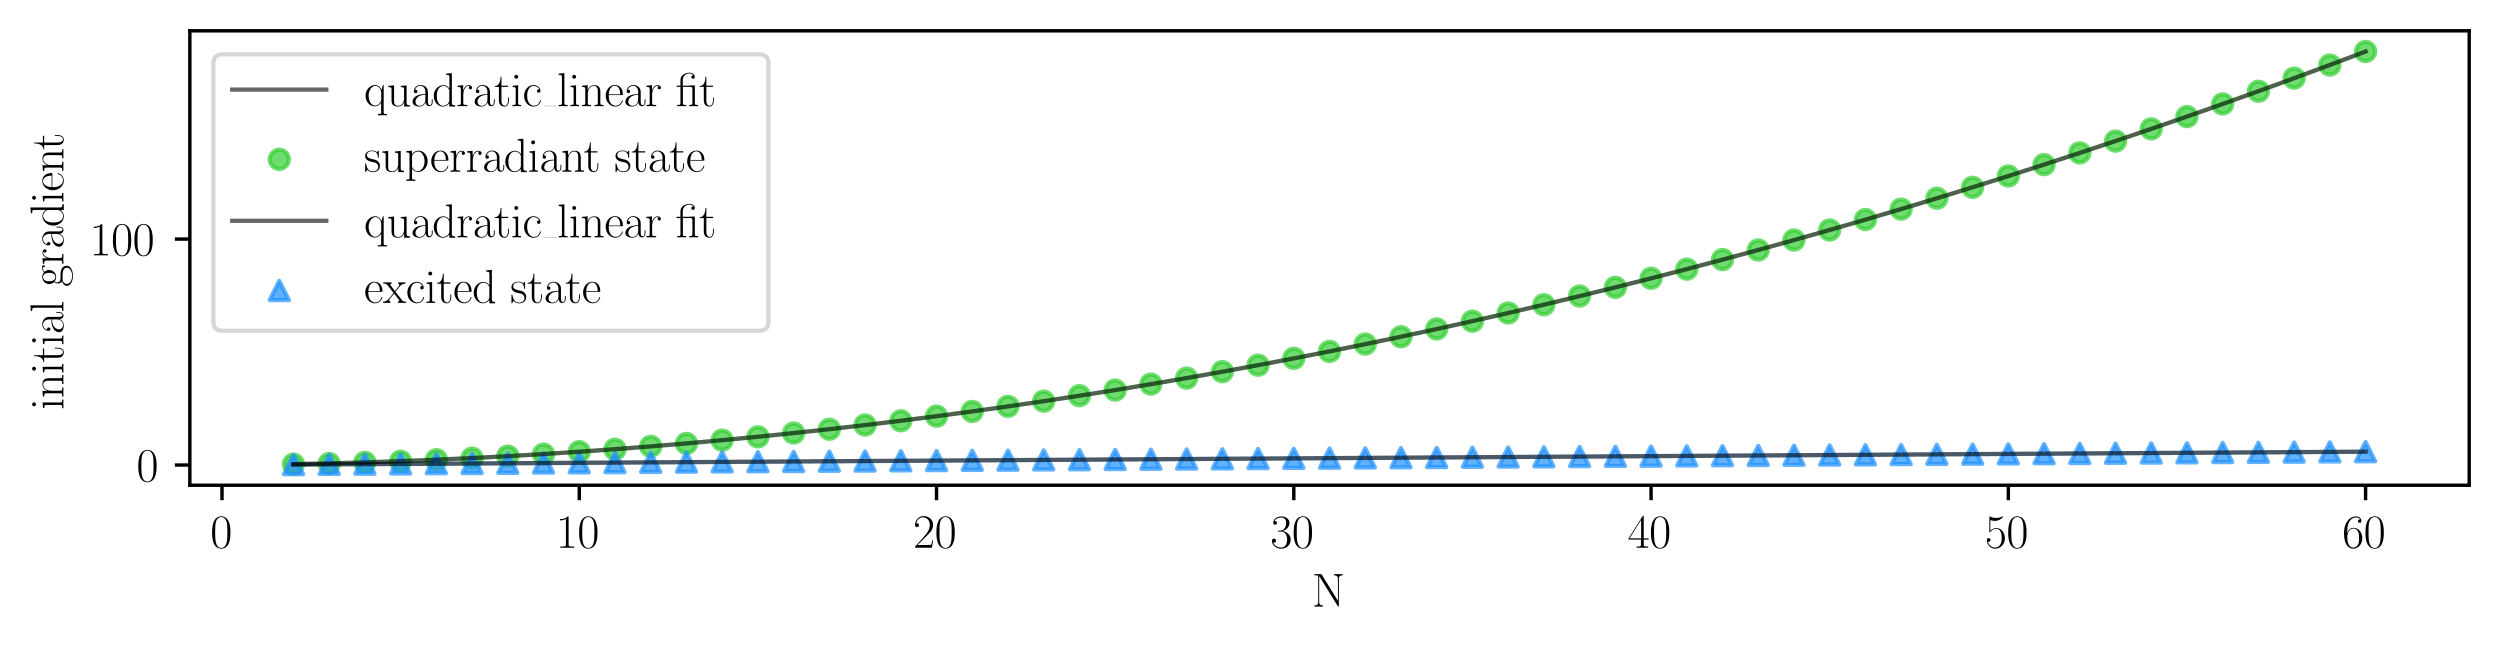 <?xml version="1.0" encoding="utf-8" standalone="no"?>
<!DOCTYPE svg PUBLIC "-//W3C//DTD SVG 1.1//EN"
  "http://www.w3.org/Graphics/SVG/1.1/DTD/svg11.dtd">
<svg xmlns:xlink="http://www.w3.org/1999/xlink" width="584.4pt" height="151.115pt" viewBox="0 0 584.4 151.115" xmlns="http://www.w3.org/2000/svg" version="1.1">
 <defs>
  <style type="text/css">*{stroke-linejoin: round; stroke-linecap: butt}</style>
 </defs>
 <g id="figure_1">
  <g id="patch_1">
   <path d="M 0 151.115 
L 584.4 151.115 
L 584.4 0 
L 0 0 
z
" style="fill: #ffffff"/>
  </g>
  <g id="axes_1">
   <g id="patch_2">
    <path d="M 44.38 113.433 
L 577.2 113.433 
L 577.2 7.2 
L 44.38 7.2 
z
" style="fill: #ffffff"/>
   </g>
   <g id="FillBetweenPolyCollection_1">
    <defs>
     <path id="m7d08d1ddf3" d="M 68.599 -42.613 
L 68.599 -42.614 
L 76.95 -42.795 
L 85.302 -43.028 
L 93.653 -43.313 
L 102.004 -43.65 
L 110.356 -44.04 
L 118.707 -44.481 
L 127.059 -44.974 
L 135.41 -45.519 
L 143.761 -46.116 
L 152.113 -46.765 
L 160.464 -47.467 
L 168.816 -48.22 
L 177.167 -49.025 
L 185.518 -49.882 
L 193.87 -50.791 
L 202.221 -51.752 
L 210.573 -52.766 
L 218.924 -53.831 
L 227.275 -54.948 
L 235.627 -56.117 
L 243.978 -57.338 
L 252.33 -58.611 
L 260.681 -59.937 
L 269.033 -61.314 
L 277.384 -62.743 
L 285.735 -64.224 
L 294.087 -65.757 
L 302.438 -67.343 
L 310.79 -68.98 
L 319.141 -70.669 
L 327.492 -72.41 
L 335.844 -74.203 
L 344.195 -76.049 
L 352.547 -77.946 
L 360.898 -79.895 
L 369.249 -81.896 
L 377.601 -83.95 
L 385.952 -86.055 
L 394.304 -88.212 
L 402.655 -90.421 
L 411.006 -92.683 
L 419.358 -94.996 
L 427.709 -97.361 
L 436.061 -99.778 
L 444.412 -102.247 
L 452.764 -104.769 
L 461.115 -107.342 
L 469.466 -109.967 
L 477.818 -112.644 
L 486.169 -115.374 
L 494.521 -118.155 
L 502.872 -120.988 
L 511.223 -123.874 
L 519.575 -126.811 
L 527.926 -129.8 
L 536.278 -132.841 
L 544.629 -135.935 
L 552.98 -139.08 
L 552.98 -139.077 
L 552.98 -139.077 
L 544.629 -135.931 
L 536.278 -132.838 
L 527.926 -129.797 
L 519.575 -126.808 
L 511.223 -123.87 
L 502.872 -120.985 
L 494.521 -118.152 
L 486.169 -115.371 
L 477.818 -112.642 
L 469.466 -109.964 
L 461.115 -107.339 
L 452.764 -104.766 
L 444.412 -102.245 
L 436.061 -99.775 
L 427.709 -97.358 
L 419.358 -94.993 
L 411.006 -92.68 
L 402.655 -90.419 
L 394.304 -88.209 
L 385.952 -86.052 
L 377.601 -83.947 
L 369.249 -81.894 
L 360.898 -79.893 
L 352.547 -77.943 
L 344.195 -76.046 
L 335.844 -74.201 
L 327.492 -72.408 
L 319.141 -70.667 
L 310.79 -68.978 
L 302.438 -67.34 
L 294.087 -65.755 
L 285.735 -64.222 
L 277.384 -62.741 
L 269.033 -61.312 
L 260.681 -59.935 
L 252.33 -58.609 
L 243.978 -57.336 
L 235.627 -56.115 
L 227.275 -54.946 
L 218.924 -53.829 
L 210.573 -52.764 
L 202.221 -51.751 
L 193.87 -50.79 
L 185.518 -49.88 
L 177.167 -49.023 
L 168.816 -48.218 
L 160.464 -47.465 
L 152.113 -46.764 
L 143.761 -46.115 
L 135.41 -45.518 
L 127.059 -44.973 
L 118.707 -44.48 
L 110.356 -44.038 
L 102.004 -43.649 
L 93.653 -43.312 
L 85.302 -43.027 
L 76.95 -42.794 
L 68.599 -42.613 
z
" style="stroke: #32cd32; stroke-opacity: 0.3"/>
    </defs>
    <g clip-path="url(#p3d38845a62)">
     <use xlink:href="#m7d08d1ddf3" x="0" y="151.115" style="fill: #32cd32; fill-opacity: 0.3; stroke: #32cd32; stroke-opacity: 0.3"/>
    </g>
   </g>
   <g id="PathCollection_1">
    <defs>
     <path id="md004b49735" d="M 0 2.236 
C 0.593 2.236 1.162 2 1.581 1.581 
C 2 1.162 2.236 0.593 2.236 0 
C 2.236 -0.593 2 -1.162 1.581 -1.581 
C 1.162 -2 0.593 -2.236 0 -2.236 
C -0.593 -2.236 -1.162 -2 -1.581 -1.581 
C -2 -1.162 -2.236 -0.593 -2.236 0 
C -2.236 0.593 -2 1.162 -1.581 1.581 
C -1.162 2 -0.593 2.236 0 2.236 
z
" style="stroke: #32cd32; stroke-opacity: 0.7"/>
    </defs>
    <g clip-path="url(#p3d38845a62)">
     <use xlink:href="#md004b49735" x="68.599" y="108.5" style="fill: #32cd32; fill-opacity: 0.7; stroke: #32cd32; stroke-opacity: 0.7"/>
     <use xlink:href="#md004b49735" x="76.95" y="108.344" style="fill: #32cd32; fill-opacity: 0.7; stroke: #32cd32; stroke-opacity: 0.7"/>
     <use xlink:href="#md004b49735" x="85.302" y="108.084" style="fill: #32cd32; fill-opacity: 0.7; stroke: #32cd32; stroke-opacity: 0.7"/>
     <use xlink:href="#md004b49735" x="93.653" y="107.825" style="fill: #32cd32; fill-opacity: 0.7; stroke: #32cd32; stroke-opacity: 0.7"/>
     <use xlink:href="#md004b49735" x="102.004" y="107.461" style="fill: #32cd32; fill-opacity: 0.7; stroke: #32cd32; stroke-opacity: 0.7"/>
     <use xlink:href="#md004b49735" x="110.356" y="107.097" style="fill: #32cd32; fill-opacity: 0.7; stroke: #32cd32; stroke-opacity: 0.7"/>
     <use xlink:href="#md004b49735" x="118.707" y="106.629" style="fill: #32cd32; fill-opacity: 0.7; stroke: #32cd32; stroke-opacity: 0.7"/>
     <use xlink:href="#md004b49735" x="127.059" y="106.161" style="fill: #32cd32; fill-opacity: 0.7; stroke: #32cd32; stroke-opacity: 0.7"/>
     <use xlink:href="#md004b49735" x="135.41" y="105.589" style="fill: #32cd32; fill-opacity: 0.7; stroke: #32cd32; stroke-opacity: 0.7"/>
     <use xlink:href="#md004b49735" x="143.761" y="105.018" style="fill: #32cd32; fill-opacity: 0.7; stroke: #32cd32; stroke-opacity: 0.7"/>
     <use xlink:href="#md004b49735" x="152.113" y="104.342" style="fill: #32cd32; fill-opacity: 0.7; stroke: #32cd32; stroke-opacity: 0.7"/>
     <use xlink:href="#md004b49735" x="160.464" y="103.666" style="fill: #32cd32; fill-opacity: 0.7; stroke: #32cd32; stroke-opacity: 0.7"/>
     <use xlink:href="#md004b49735" x="168.816" y="102.887" style="fill: #32cd32; fill-opacity: 0.7; stroke: #32cd32; stroke-opacity: 0.7"/>
     <use xlink:href="#md004b49735" x="177.167" y="102.107" style="fill: #32cd32; fill-opacity: 0.7; stroke: #32cd32; stroke-opacity: 0.7"/>
     <use xlink:href="#md004b49735" x="185.518" y="101.223" style="fill: #32cd32; fill-opacity: 0.7; stroke: #32cd32; stroke-opacity: 0.7"/>
     <use xlink:href="#md004b49735" x="193.87" y="100.34" style="fill: #32cd32; fill-opacity: 0.7; stroke: #32cd32; stroke-opacity: 0.7"/>
     <use xlink:href="#md004b49735" x="202.221" y="99.352" style="fill: #32cd32; fill-opacity: 0.7; stroke: #32cd32; stroke-opacity: 0.7"/>
     <use xlink:href="#md004b49735" x="210.573" y="98.365" style="fill: #32cd32; fill-opacity: 0.7; stroke: #32cd32; stroke-opacity: 0.7"/>
     <use xlink:href="#md004b49735" x="218.924" y="97.273" style="fill: #32cd32; fill-opacity: 0.7; stroke: #32cd32; stroke-opacity: 0.7"/>
     <use xlink:href="#md004b49735" x="227.275" y="96.181" style="fill: #32cd32; fill-opacity: 0.7; stroke: #32cd32; stroke-opacity: 0.7"/>
     <use xlink:href="#md004b49735" x="235.627" y="94.986" style="fill: #32cd32; fill-opacity: 0.7; stroke: #32cd32; stroke-opacity: 0.7"/>
     <use xlink:href="#md004b49735" x="243.978" y="93.79" style="fill: #32cd32; fill-opacity: 0.7; stroke: #32cd32; stroke-opacity: 0.7"/>
     <use xlink:href="#md004b49735" x="252.33" y="92.491" style="fill: #32cd32; fill-opacity: 0.7; stroke: #32cd32; stroke-opacity: 0.7"/>
     <use xlink:href="#md004b49735" x="260.681" y="91.192" style="fill: #32cd32; fill-opacity: 0.7; stroke: #32cd32; stroke-opacity: 0.7"/>
     <use xlink:href="#md004b49735" x="269.033" y="89.788" style="fill: #32cd32; fill-opacity: 0.7; stroke: #32cd32; stroke-opacity: 0.7"/>
     <use xlink:href="#md004b49735" x="277.384" y="88.385" style="fill: #32cd32; fill-opacity: 0.7; stroke: #32cd32; stroke-opacity: 0.7"/>
     <use xlink:href="#md004b49735" x="285.735" y="86.877" style="fill: #32cd32; fill-opacity: 0.7; stroke: #32cd32; stroke-opacity: 0.7"/>
     <use xlink:href="#md004b49735" x="294.087" y="85.37" style="fill: #32cd32; fill-opacity: 0.7; stroke: #32cd32; stroke-opacity: 0.7"/>
     <use xlink:href="#md004b49735" x="302.438" y="83.759" style="fill: #32cd32; fill-opacity: 0.7; stroke: #32cd32; stroke-opacity: 0.7"/>
     <use xlink:href="#md004b49735" x="310.79" y="82.147" style="fill: #32cd32; fill-opacity: 0.7; stroke: #32cd32; stroke-opacity: 0.7"/>
     <use xlink:href="#md004b49735" x="319.141" y="80.432" style="fill: #32cd32; fill-opacity: 0.7; stroke: #32cd32; stroke-opacity: 0.7"/>
     <use xlink:href="#md004b49735" x="327.492" y="78.717" style="fill: #32cd32; fill-opacity: 0.7; stroke: #32cd32; stroke-opacity: 0.7"/>
     <use xlink:href="#md004b49735" x="335.844" y="76.898" style="fill: #32cd32; fill-opacity: 0.7; stroke: #32cd32; stroke-opacity: 0.7"/>
     <use xlink:href="#md004b49735" x="344.195" y="75.078" style="fill: #32cd32; fill-opacity: 0.7; stroke: #32cd32; stroke-opacity: 0.7"/>
     <use xlink:href="#md004b49735" x="352.547" y="73.155" style="fill: #32cd32; fill-opacity: 0.7; stroke: #32cd32; stroke-opacity: 0.7"/>
     <use xlink:href="#md004b49735" x="360.898" y="71.232" style="fill: #32cd32; fill-opacity: 0.7; stroke: #32cd32; stroke-opacity: 0.7"/>
     <use xlink:href="#md004b49735" x="369.249" y="69.205" style="fill: #32cd32; fill-opacity: 0.7; stroke: #32cd32; stroke-opacity: 0.7"/>
     <use xlink:href="#md004b49735" x="377.601" y="67.178" style="fill: #32cd32; fill-opacity: 0.7; stroke: #32cd32; stroke-opacity: 0.7"/>
     <use xlink:href="#md004b49735" x="385.952" y="65.047" style="fill: #32cd32; fill-opacity: 0.7; stroke: #32cd32; stroke-opacity: 0.7"/>
     <use xlink:href="#md004b49735" x="394.304" y="62.916" style="fill: #32cd32; fill-opacity: 0.7; stroke: #32cd32; stroke-opacity: 0.7"/>
     <use xlink:href="#md004b49735" x="402.655" y="60.68" style="fill: #32cd32; fill-opacity: 0.7; stroke: #32cd32; stroke-opacity: 0.7"/>
     <use xlink:href="#md004b49735" x="411.006" y="58.445" style="fill: #32cd32; fill-opacity: 0.7; stroke: #32cd32; stroke-opacity: 0.7"/>
     <use xlink:href="#md004b49735" x="419.358" y="56.106" style="fill: #32cd32; fill-opacity: 0.7; stroke: #32cd32; stroke-opacity: 0.7"/>
     <use xlink:href="#md004b49735" x="427.709" y="53.767" style="fill: #32cd32; fill-opacity: 0.7; stroke: #32cd32; stroke-opacity: 0.7"/>
     <use xlink:href="#md004b49735" x="436.061" y="51.324" style="fill: #32cd32; fill-opacity: 0.7; stroke: #32cd32; stroke-opacity: 0.7"/>
     <use xlink:href="#md004b49735" x="444.412" y="48.881" style="fill: #32cd32; fill-opacity: 0.7; stroke: #32cd32; stroke-opacity: 0.7"/>
     <use xlink:href="#md004b49735" x="452.764" y="46.334" style="fill: #32cd32; fill-opacity: 0.7; stroke: #32cd32; stroke-opacity: 0.7"/>
     <use xlink:href="#md004b49735" x="461.115" y="43.788" style="fill: #32cd32; fill-opacity: 0.7; stroke: #32cd32; stroke-opacity: 0.7"/>
     <use xlink:href="#md004b49735" x="469.466" y="41.137" style="fill: #32cd32; fill-opacity: 0.7; stroke: #32cd32; stroke-opacity: 0.7"/>
     <use xlink:href="#md004b49735" x="477.818" y="38.486" style="fill: #32cd32; fill-opacity: 0.7; stroke: #32cd32; stroke-opacity: 0.7"/>
     <use xlink:href="#md004b49735" x="486.169" y="35.731" style="fill: #32cd32; fill-opacity: 0.7; stroke: #32cd32; stroke-opacity: 0.7"/>
     <use xlink:href="#md004b49735" x="494.521" y="32.976" style="fill: #32cd32; fill-opacity: 0.7; stroke: #32cd32; stroke-opacity: 0.7"/>
     <use xlink:href="#md004b49735" x="502.872" y="30.117" style="fill: #32cd32; fill-opacity: 0.7; stroke: #32cd32; stroke-opacity: 0.7"/>
     <use xlink:href="#md004b49735" x="511.223" y="27.259" style="fill: #32cd32; fill-opacity: 0.7; stroke: #32cd32; stroke-opacity: 0.7"/>
     <use xlink:href="#md004b49735" x="519.575" y="24.296" style="fill: #32cd32; fill-opacity: 0.7; stroke: #32cd32; stroke-opacity: 0.7"/>
     <use xlink:href="#md004b49735" x="527.926" y="21.333" style="fill: #32cd32; fill-opacity: 0.7; stroke: #32cd32; stroke-opacity: 0.7"/>
     <use xlink:href="#md004b49735" x="536.278" y="18.266" style="fill: #32cd32; fill-opacity: 0.7; stroke: #32cd32; stroke-opacity: 0.7"/>
     <use xlink:href="#md004b49735" x="544.629" y="15.2" style="fill: #32cd32; fill-opacity: 0.7; stroke: #32cd32; stroke-opacity: 0.7"/>
     <use xlink:href="#md004b49735" x="552.98" y="12.029" style="fill: #32cd32; fill-opacity: 0.7; stroke: #32cd32; stroke-opacity: 0.7"/>
    </g>
   </g>
   <g id="FillBetweenPolyCollection_2">
    <defs>
     <path id="m69d2a8d639" d="M 68.599 -42.511 
L 68.599 -42.511 
L 76.95 -42.563 
L 85.302 -42.615 
L 93.653 -42.667 
L 102.004 -42.719 
L 110.356 -42.771 
L 118.707 -42.823 
L 127.059 -42.875 
L 135.41 -42.927 
L 143.761 -42.979 
L 152.113 -43.031 
L 160.464 -43.083 
L 168.816 -43.135 
L 177.167 -43.188 
L 185.518 -43.24 
L 193.87 -43.292 
L 202.221 -43.344 
L 210.573 -43.396 
L 218.924 -43.448 
L 227.275 -43.5 
L 235.627 -43.552 
L 243.978 -43.604 
L 252.33 -43.656 
L 260.681 -43.708 
L 269.033 -43.76 
L 277.384 -43.812 
L 285.735 -43.864 
L 294.087 -43.916 
L 302.438 -43.968 
L 310.79 -44.02 
L 319.141 -44.072 
L 327.492 -44.124 
L 335.844 -44.176 
L 344.195 -44.228 
L 352.547 -44.28 
L 360.898 -44.332 
L 369.249 -44.384 
L 377.601 -44.436 
L 385.952 -44.488 
L 394.304 -44.54 
L 402.655 -44.592 
L 411.006 -44.644 
L 419.358 -44.696 
L 427.709 -44.748 
L 436.061 -44.8 
L 444.412 -44.852 
L 452.764 -44.904 
L 461.115 -44.956 
L 469.466 -45.008 
L 477.818 -45.06 
L 486.169 -45.112 
L 494.521 -45.164 
L 502.872 -45.216 
L 511.223 -45.268 
L 519.575 -45.32 
L 527.926 -45.372 
L 536.278 -45.424 
L 544.629 -45.476 
L 552.98 -45.528 
L 552.98 -45.528 
L 552.98 -45.528 
L 544.629 -45.476 
L 536.278 -45.424 
L 527.926 -45.372 
L 519.575 -45.32 
L 511.223 -45.268 
L 502.872 -45.216 
L 494.521 -45.164 
L 486.169 -45.112 
L 477.818 -45.06 
L 469.466 -45.008 
L 461.115 -44.956 
L 452.764 -44.904 
L 444.412 -44.852 
L 436.061 -44.8 
L 427.709 -44.748 
L 419.358 -44.696 
L 411.006 -44.644 
L 402.655 -44.592 
L 394.304 -44.54 
L 385.952 -44.488 
L 377.601 -44.436 
L 369.249 -44.384 
L 360.898 -44.332 
L 352.547 -44.28 
L 344.195 -44.228 
L 335.844 -44.176 
L 327.492 -44.124 
L 319.141 -44.072 
L 310.79 -44.02 
L 302.438 -43.968 
L 294.087 -43.916 
L 285.735 -43.864 
L 277.384 -43.812 
L 269.033 -43.76 
L 260.681 -43.708 
L 252.33 -43.656 
L 243.978 -43.604 
L 235.627 -43.552 
L 227.275 -43.5 
L 218.924 -43.448 
L 210.573 -43.396 
L 202.221 -43.344 
L 193.87 -43.292 
L 185.518 -43.24 
L 177.167 -43.188 
L 168.816 -43.135 
L 160.464 -43.083 
L 152.113 -43.031 
L 143.761 -42.979 
L 135.41 -42.927 
L 127.059 -42.875 
L 118.707 -42.823 
L 110.356 -42.771 
L 102.004 -42.719 
L 93.653 -42.667 
L 85.302 -42.615 
L 76.95 -42.563 
L 68.599 -42.511 
z
" style="stroke: #1e90ff; stroke-opacity: 0.3"/>
    </defs>
    <g clip-path="url(#p3d38845a62)">
     <use xlink:href="#m69d2a8d639" x="0" y="151.115" style="fill: #1e90ff; fill-opacity: 0.3; stroke: #1e90ff; stroke-opacity: 0.3"/>
    </g>
   </g>
   <g id="PathCollection_2">
    <defs>
     <path id="m2340ccae6c" d="M 0 -2.236 
L -2.236 2.236 
L 2.236 2.236 
z
" style="stroke: #1e90ff; stroke-opacity: 0.7"/>
    </defs>
    <g clip-path="url(#p3d38845a62)">
     <use xlink:href="#m2340ccae6c" x="68.599" y="108.604" style="fill: #1e90ff; fill-opacity: 0.7; stroke: #1e90ff; stroke-opacity: 0.7"/>
     <use xlink:href="#m2340ccae6c" x="76.95" y="108.552" style="fill: #1e90ff; fill-opacity: 0.7; stroke: #1e90ff; stroke-opacity: 0.7"/>
     <use xlink:href="#m2340ccae6c" x="85.302" y="108.5" style="fill: #1e90ff; fill-opacity: 0.7; stroke: #1e90ff; stroke-opacity: 0.7"/>
     <use xlink:href="#m2340ccae6c" x="93.653" y="108.448" style="fill: #1e90ff; fill-opacity: 0.7; stroke: #1e90ff; stroke-opacity: 0.7"/>
     <use xlink:href="#m2340ccae6c" x="102.004" y="108.396" style="fill: #1e90ff; fill-opacity: 0.7; stroke: #1e90ff; stroke-opacity: 0.7"/>
     <use xlink:href="#m2340ccae6c" x="110.356" y="108.344" style="fill: #1e90ff; fill-opacity: 0.7; stroke: #1e90ff; stroke-opacity: 0.7"/>
     <use xlink:href="#m2340ccae6c" x="118.707" y="108.292" style="fill: #1e90ff; fill-opacity: 0.7; stroke: #1e90ff; stroke-opacity: 0.7"/>
     <use xlink:href="#m2340ccae6c" x="127.059" y="108.24" style="fill: #1e90ff; fill-opacity: 0.7; stroke: #1e90ff; stroke-opacity: 0.7"/>
     <use xlink:href="#m2340ccae6c" x="135.41" y="108.188" style="fill: #1e90ff; fill-opacity: 0.7; stroke: #1e90ff; stroke-opacity: 0.7"/>
     <use xlink:href="#m2340ccae6c" x="143.761" y="108.136" style="fill: #1e90ff; fill-opacity: 0.7; stroke: #1e90ff; stroke-opacity: 0.7"/>
     <use xlink:href="#m2340ccae6c" x="152.113" y="108.084" style="fill: #1e90ff; fill-opacity: 0.7; stroke: #1e90ff; stroke-opacity: 0.7"/>
     <use xlink:href="#m2340ccae6c" x="160.464" y="108.032" style="fill: #1e90ff; fill-opacity: 0.7; stroke: #1e90ff; stroke-opacity: 0.7"/>
     <use xlink:href="#m2340ccae6c" x="168.816" y="107.98" style="fill: #1e90ff; fill-opacity: 0.7; stroke: #1e90ff; stroke-opacity: 0.7"/>
     <use xlink:href="#m2340ccae6c" x="177.167" y="107.928" style="fill: #1e90ff; fill-opacity: 0.7; stroke: #1e90ff; stroke-opacity: 0.7"/>
     <use xlink:href="#m2340ccae6c" x="185.518" y="107.876" style="fill: #1e90ff; fill-opacity: 0.7; stroke: #1e90ff; stroke-opacity: 0.7"/>
     <use xlink:href="#m2340ccae6c" x="193.87" y="107.824" style="fill: #1e90ff; fill-opacity: 0.7; stroke: #1e90ff; stroke-opacity: 0.7"/>
     <use xlink:href="#m2340ccae6c" x="202.221" y="107.772" style="fill: #1e90ff; fill-opacity: 0.7; stroke: #1e90ff; stroke-opacity: 0.7"/>
     <use xlink:href="#m2340ccae6c" x="210.573" y="107.72" style="fill: #1e90ff; fill-opacity: 0.7; stroke: #1e90ff; stroke-opacity: 0.7"/>
     <use xlink:href="#m2340ccae6c" x="218.924" y="107.668" style="fill: #1e90ff; fill-opacity: 0.7; stroke: #1e90ff; stroke-opacity: 0.7"/>
     <use xlink:href="#m2340ccae6c" x="227.275" y="107.616" style="fill: #1e90ff; fill-opacity: 0.7; stroke: #1e90ff; stroke-opacity: 0.7"/>
     <use xlink:href="#m2340ccae6c" x="235.627" y="107.564" style="fill: #1e90ff; fill-opacity: 0.7; stroke: #1e90ff; stroke-opacity: 0.7"/>
     <use xlink:href="#m2340ccae6c" x="243.978" y="107.512" style="fill: #1e90ff; fill-opacity: 0.7; stroke: #1e90ff; stroke-opacity: 0.7"/>
     <use xlink:href="#m2340ccae6c" x="252.33" y="107.46" style="fill: #1e90ff; fill-opacity: 0.7; stroke: #1e90ff; stroke-opacity: 0.7"/>
     <use xlink:href="#m2340ccae6c" x="260.681" y="107.408" style="fill: #1e90ff; fill-opacity: 0.7; stroke: #1e90ff; stroke-opacity: 0.7"/>
     <use xlink:href="#m2340ccae6c" x="269.033" y="107.356" style="fill: #1e90ff; fill-opacity: 0.7; stroke: #1e90ff; stroke-opacity: 0.7"/>
     <use xlink:href="#m2340ccae6c" x="277.384" y="107.304" style="fill: #1e90ff; fill-opacity: 0.7; stroke: #1e90ff; stroke-opacity: 0.7"/>
     <use xlink:href="#m2340ccae6c" x="285.735" y="107.252" style="fill: #1e90ff; fill-opacity: 0.7; stroke: #1e90ff; stroke-opacity: 0.7"/>
     <use xlink:href="#m2340ccae6c" x="294.087" y="107.2" style="fill: #1e90ff; fill-opacity: 0.7; stroke: #1e90ff; stroke-opacity: 0.7"/>
     <use xlink:href="#m2340ccae6c" x="302.438" y="107.148" style="fill: #1e90ff; fill-opacity: 0.7; stroke: #1e90ff; stroke-opacity: 0.7"/>
     <use xlink:href="#m2340ccae6c" x="310.79" y="107.096" style="fill: #1e90ff; fill-opacity: 0.7; stroke: #1e90ff; stroke-opacity: 0.7"/>
     <use xlink:href="#m2340ccae6c" x="319.141" y="107.044" style="fill: #1e90ff; fill-opacity: 0.7; stroke: #1e90ff; stroke-opacity: 0.7"/>
     <use xlink:href="#m2340ccae6c" x="327.492" y="106.992" style="fill: #1e90ff; fill-opacity: 0.7; stroke: #1e90ff; stroke-opacity: 0.7"/>
     <use xlink:href="#m2340ccae6c" x="335.844" y="106.94" style="fill: #1e90ff; fill-opacity: 0.7; stroke: #1e90ff; stroke-opacity: 0.7"/>
     <use xlink:href="#m2340ccae6c" x="344.195" y="106.887" style="fill: #1e90ff; fill-opacity: 0.7; stroke: #1e90ff; stroke-opacity: 0.7"/>
     <use xlink:href="#m2340ccae6c" x="352.547" y="106.835" style="fill: #1e90ff; fill-opacity: 0.7; stroke: #1e90ff; stroke-opacity: 0.7"/>
     <use xlink:href="#m2340ccae6c" x="360.898" y="106.783" style="fill: #1e90ff; fill-opacity: 0.7; stroke: #1e90ff; stroke-opacity: 0.7"/>
     <use xlink:href="#m2340ccae6c" x="369.249" y="106.731" style="fill: #1e90ff; fill-opacity: 0.7; stroke: #1e90ff; stroke-opacity: 0.7"/>
     <use xlink:href="#m2340ccae6c" x="377.601" y="106.679" style="fill: #1e90ff; fill-opacity: 0.7; stroke: #1e90ff; stroke-opacity: 0.7"/>
     <use xlink:href="#m2340ccae6c" x="385.952" y="106.627" style="fill: #1e90ff; fill-opacity: 0.7; stroke: #1e90ff; stroke-opacity: 0.7"/>
     <use xlink:href="#m2340ccae6c" x="394.304" y="106.575" style="fill: #1e90ff; fill-opacity: 0.7; stroke: #1e90ff; stroke-opacity: 0.7"/>
     <use xlink:href="#m2340ccae6c" x="402.655" y="106.523" style="fill: #1e90ff; fill-opacity: 0.7; stroke: #1e90ff; stroke-opacity: 0.7"/>
     <use xlink:href="#m2340ccae6c" x="411.006" y="106.471" style="fill: #1e90ff; fill-opacity: 0.7; stroke: #1e90ff; stroke-opacity: 0.7"/>
     <use xlink:href="#m2340ccae6c" x="419.358" y="106.419" style="fill: #1e90ff; fill-opacity: 0.7; stroke: #1e90ff; stroke-opacity: 0.7"/>
     <use xlink:href="#m2340ccae6c" x="427.709" y="106.367" style="fill: #1e90ff; fill-opacity: 0.7; stroke: #1e90ff; stroke-opacity: 0.7"/>
     <use xlink:href="#m2340ccae6c" x="436.061" y="106.315" style="fill: #1e90ff; fill-opacity: 0.7; stroke: #1e90ff; stroke-opacity: 0.7"/>
     <use xlink:href="#m2340ccae6c" x="444.412" y="106.263" style="fill: #1e90ff; fill-opacity: 0.7; stroke: #1e90ff; stroke-opacity: 0.7"/>
     <use xlink:href="#m2340ccae6c" x="452.764" y="106.211" style="fill: #1e90ff; fill-opacity: 0.7; stroke: #1e90ff; stroke-opacity: 0.7"/>
     <use xlink:href="#m2340ccae6c" x="461.115" y="106.159" style="fill: #1e90ff; fill-opacity: 0.7; stroke: #1e90ff; stroke-opacity: 0.7"/>
     <use xlink:href="#m2340ccae6c" x="469.466" y="106.107" style="fill: #1e90ff; fill-opacity: 0.7; stroke: #1e90ff; stroke-opacity: 0.7"/>
     <use xlink:href="#m2340ccae6c" x="477.818" y="106.055" style="fill: #1e90ff; fill-opacity: 0.7; stroke: #1e90ff; stroke-opacity: 0.7"/>
     <use xlink:href="#m2340ccae6c" x="486.169" y="106.003" style="fill: #1e90ff; fill-opacity: 0.7; stroke: #1e90ff; stroke-opacity: 0.7"/>
     <use xlink:href="#m2340ccae6c" x="494.521" y="105.951" style="fill: #1e90ff; fill-opacity: 0.7; stroke: #1e90ff; stroke-opacity: 0.7"/>
     <use xlink:href="#m2340ccae6c" x="502.872" y="105.899" style="fill: #1e90ff; fill-opacity: 0.7; stroke: #1e90ff; stroke-opacity: 0.7"/>
     <use xlink:href="#m2340ccae6c" x="511.223" y="105.847" style="fill: #1e90ff; fill-opacity: 0.7; stroke: #1e90ff; stroke-opacity: 0.7"/>
     <use xlink:href="#m2340ccae6c" x="519.575" y="105.795" style="fill: #1e90ff; fill-opacity: 0.7; stroke: #1e90ff; stroke-opacity: 0.7"/>
     <use xlink:href="#m2340ccae6c" x="527.926" y="105.743" style="fill: #1e90ff; fill-opacity: 0.7; stroke: #1e90ff; stroke-opacity: 0.7"/>
     <use xlink:href="#m2340ccae6c" x="536.278" y="105.691" style="fill: #1e90ff; fill-opacity: 0.7; stroke: #1e90ff; stroke-opacity: 0.7"/>
     <use xlink:href="#m2340ccae6c" x="544.629" y="105.639" style="fill: #1e90ff; fill-opacity: 0.7; stroke: #1e90ff; stroke-opacity: 0.7"/>
     <use xlink:href="#m2340ccae6c" x="552.98" y="105.587" style="fill: #1e90ff; fill-opacity: 0.7; stroke: #1e90ff; stroke-opacity: 0.7"/>
    </g>
   </g>
   <g id="matplotlib.axis_1">
    <g id="xtick_1">
     <g id="line2d_1">
      <defs>
       <path id="mdc734f868c" d="M 0 0 
L 0 3.5 
" style="stroke: #000000; stroke-width: 0.8"/>
      </defs>
      <g>
       <use xlink:href="#mdc734f868c" x="51.896" y="113.433" style="stroke: #000000; stroke-width: 0.8"/>
      </g>
     </g>
     <g id="text_1">
      <!-- $\mathdefault{0}$ -->
      <g transform="translate(49.156 128.043) scale(0.11 -0.11)">
       <defs>
        <path id="CMR17-30" d="M 2688 2025 
C 2688 2416 2682 3080 2413 3591 
C 2176 4039 1798 4198 1466 4198 
C 1158 4198 768 4058 525 3597 
C 269 3118 243 2524 243 2025 
C 243 1661 250 1106 448 619 
C 723 -39 1216 -128 1466 -128 
C 1760 -128 2208 -7 2470 600 
C 2662 1042 2688 1559 2688 2025 
z
M 1466 -26 
C 1056 -26 813 325 723 812 
C 653 1188 653 1738 653 2096 
C 653 2588 653 2997 736 3387 
C 858 3929 1216 4096 1466 4096 
C 1728 4096 2067 3923 2189 3400 
C 2272 3036 2278 2607 2278 2096 
C 2278 1680 2278 1169 2202 792 
C 2067 95 1690 -26 1466 -26 
z
" transform="scale(0.016)"/>
       </defs>
       <use xlink:href="#CMR17-30" transform="scale(0.996)"/>
      </g>
     </g>
    </g>
    <g id="xtick_2">
     <g id="line2d_2">
      <g>
       <use xlink:href="#mdc734f868c" x="135.41" y="113.433" style="stroke: #000000; stroke-width: 0.8"/>
      </g>
     </g>
     <g id="text_2">
      <!-- $\mathdefault{10}$ -->
      <g transform="translate(129.931 128.043) scale(0.11 -0.11)">
       <defs>
        <path id="CMR17-31" d="M 1702 4058 
C 1702 4192 1696 4192 1606 4192 
C 1357 3916 979 3827 621 3827 
C 602 3827 570 3827 563 3808 
C 557 3795 557 3782 557 3648 
C 755 3648 1088 3686 1344 3839 
L 1344 461 
C 1344 236 1331 160 781 160 
L 589 160 
L 589 0 
C 896 0 1216 0 1523 0 
C 1830 0 2150 0 2458 0 
L 2458 160 
L 2266 160 
C 1715 160 1702 230 1702 458 
L 1702 4058 
z
" transform="scale(0.016)"/>
       </defs>
       <use xlink:href="#CMR17-31" transform="scale(0.996)"/>
       <use xlink:href="#CMR17-30" transform="translate(45.69 0) scale(0.996)"/>
      </g>
     </g>
    </g>
    <g id="xtick_3">
     <g id="line2d_3">
      <g>
       <use xlink:href="#mdc734f868c" x="218.924" y="113.433" style="stroke: #000000; stroke-width: 0.8"/>
      </g>
     </g>
     <g id="text_3">
      <!-- $\mathdefault{20}$ -->
      <g transform="translate(213.445 128.043) scale(0.11 -0.11)">
       <defs>
        <path id="CMR17-32" d="M 2669 989 
L 2554 989 
C 2490 536 2438 459 2413 420 
C 2381 369 1920 369 1830 369 
L 602 369 
C 832 619 1280 1072 1824 1597 
C 2214 1967 2669 2402 2669 3035 
C 2669 3790 2067 4224 1395 4224 
C 691 4224 262 3604 262 3030 
C 262 2780 448 2748 525 2748 
C 589 2748 781 2787 781 3010 
C 781 3207 614 3264 525 3264 
C 486 3264 448 3258 422 3245 
C 544 3790 915 4058 1306 4058 
C 1862 4058 2227 3617 2227 3035 
C 2227 2479 1901 2000 1536 1584 
L 262 146 
L 262 0 
L 2515 0 
L 2669 989 
z
" transform="scale(0.016)"/>
       </defs>
       <use xlink:href="#CMR17-32" transform="scale(0.996)"/>
       <use xlink:href="#CMR17-30" transform="translate(45.69 0) scale(0.996)"/>
      </g>
     </g>
    </g>
    <g id="xtick_4">
     <g id="line2d_4">
      <g>
       <use xlink:href="#mdc734f868c" x="302.438" y="113.433" style="stroke: #000000; stroke-width: 0.8"/>
      </g>
     </g>
     <g id="text_4">
      <!-- $\mathdefault{30}$ -->
      <g transform="translate(296.959 128.043) scale(0.11 -0.11)">
       <defs>
        <path id="CMR17-33" d="M 1414 2157 
C 1984 2157 2234 1662 2234 1090 
C 2234 320 1824 25 1453 25 
C 1114 25 563 194 390 693 
C 422 680 454 680 486 680 
C 640 680 755 782 755 948 
C 755 1133 614 1216 486 1216 
C 378 1216 211 1165 211 926 
C 211 335 787 -128 1466 -128 
C 2176 -128 2720 430 2720 1085 
C 2720 1707 2208 2157 1600 2227 
C 2086 2328 2554 2756 2554 3329 
C 2554 3820 2048 4179 1472 4179 
C 890 4179 378 3829 378 3329 
C 378 3110 544 3072 627 3072 
C 762 3072 877 3155 877 3321 
C 877 3486 762 3569 627 3569 
C 602 3569 570 3569 544 3557 
C 730 3959 1235 4032 1459 4032 
C 1683 4032 2106 3925 2106 3320 
C 2106 3143 2080 2828 1862 2550 
C 1670 2304 1453 2304 1242 2284 
C 1210 2284 1062 2269 1037 2269 
C 992 2263 966 2257 966 2208 
C 966 2163 973 2157 1101 2157 
L 1414 2157 
z
" transform="scale(0.016)"/>
       </defs>
       <use xlink:href="#CMR17-33" transform="scale(0.996)"/>
       <use xlink:href="#CMR17-30" transform="translate(45.69 0) scale(0.996)"/>
      </g>
     </g>
    </g>
    <g id="xtick_5">
     <g id="line2d_5">
      <g>
       <use xlink:href="#mdc734f868c" x="385.952" y="113.433" style="stroke: #000000; stroke-width: 0.8"/>
      </g>
     </g>
     <g id="text_5">
      <!-- $\mathdefault{40}$ -->
      <g transform="translate(380.473 128.043) scale(0.11 -0.11)">
       <defs>
        <path id="CMR17-34" d="M 2150 4122 
C 2150 4256 2144 4256 2029 4256 
L 128 1254 
L 128 1088 
L 1779 1088 
L 1779 457 
C 1779 224 1766 160 1318 160 
L 1197 160 
L 1197 0 
C 1402 0 1747 0 1965 0 
C 2182 0 2528 0 2733 0 
L 2733 160 
L 2611 160 
C 2163 160 2150 224 2150 457 
L 2150 1088 
L 2803 1088 
L 2803 1254 
L 2150 1254 
L 2150 4122 
z
M 1798 3703 
L 1798 1254 
L 256 1254 
L 1798 3703 
z
" transform="scale(0.016)"/>
       </defs>
       <use xlink:href="#CMR17-34" transform="scale(0.996)"/>
       <use xlink:href="#CMR17-30" transform="translate(45.69 0) scale(0.996)"/>
      </g>
     </g>
    </g>
    <g id="xtick_6">
     <g id="line2d_6">
      <g>
       <use xlink:href="#mdc734f868c" x="469.466" y="113.433" style="stroke: #000000; stroke-width: 0.8"/>
      </g>
     </g>
     <g id="text_6">
      <!-- $\mathdefault{50}$ -->
      <g transform="translate(463.987 128.043) scale(0.11 -0.11)">
       <defs>
        <path id="CMR17-35" d="M 730 3692 
C 794 3666 1056 3584 1325 3584 
C 1920 3584 2246 3911 2432 4100 
C 2432 4157 2432 4192 2394 4192 
C 2387 4192 2374 4192 2323 4163 
C 2099 4058 1837 3973 1517 3973 
C 1325 3973 1037 3999 723 4139 
C 653 4171 640 4171 634 4171 
C 602 4171 595 4164 595 4037 
L 595 2203 
C 595 2089 595 2057 659 2057 
C 691 2057 704 2070 736 2114 
C 941 2401 1222 2522 1542 2522 
C 1766 2522 2246 2382 2246 1289 
C 2246 1085 2246 715 2054 421 
C 1894 159 1645 25 1370 25 
C 947 25 518 320 403 814 
C 429 807 480 795 506 795 
C 589 795 749 840 749 1038 
C 749 1210 627 1280 506 1280 
C 358 1280 262 1190 262 1011 
C 262 454 704 -128 1382 -128 
C 2042 -128 2669 440 2669 1264 
C 2669 2030 2170 2624 1549 2624 
C 1222 2624 947 2503 730 2274 
L 730 3692 
z
" transform="scale(0.016)"/>
       </defs>
       <use xlink:href="#CMR17-35" transform="scale(0.996)"/>
       <use xlink:href="#CMR17-30" transform="translate(45.69 0) scale(0.996)"/>
      </g>
     </g>
    </g>
    <g id="xtick_7">
     <g id="line2d_7">
      <g>
       <use xlink:href="#mdc734f868c" x="552.98" y="113.433" style="stroke: #000000; stroke-width: 0.8"/>
      </g>
     </g>
     <g id="text_7">
      <!-- $\mathdefault{60}$ -->
      <g transform="translate(547.501 128.043) scale(0.11 -0.11)">
       <defs>
        <path id="CMR17-36" d="M 678 2176 
C 678 3690 1395 4032 1811 4032 
C 1946 4032 2272 4009 2400 3776 
C 2298 3776 2106 3776 2106 3553 
C 2106 3381 2246 3323 2336 3323 
C 2394 3323 2566 3348 2566 3560 
C 2566 3954 2246 4179 1805 4179 
C 1043 4179 243 3390 243 1984 
C 243 253 966 -128 1478 -128 
C 2099 -128 2688 427 2688 1283 
C 2688 2081 2170 2662 1517 2662 
C 1126 2662 838 2407 678 1960 
L 678 2176 
z
M 1478 25 
C 691 25 691 1200 691 1436 
C 691 1896 909 2560 1504 2560 
C 1613 2560 1926 2560 2138 2120 
C 2253 1870 2253 1609 2253 1289 
C 2253 944 2253 690 2118 434 
C 1978 171 1773 25 1478 25 
z
" transform="scale(0.016)"/>
       </defs>
       <use xlink:href="#CMR17-36" transform="scale(0.996)"/>
       <use xlink:href="#CMR17-30" transform="translate(45.69 0) scale(0.996)"/>
      </g>
     </g>
    </g>
    <g id="text_8">
     <!-- N -->
     <g transform="translate(306.68 141.784) scale(0.11 -0.11)">
      <defs>
       <path id="CMR17-4e" d="M 1312 4250 
C 1267 4320 1261 4320 1139 4320 
L 326 4320 
L 326 4160 
L 448 4160 
C 704 4160 819 4129 838 4122 
L 838 610 
C 838 451 838 153 326 153 
L 326 -13 
C 474 0 742 0 902 0 
C 1062 0 1331 0 1478 -13 
L 1478 153 
C 966 153 966 451 966 610 
L 966 4033 
C 1011 3995 1011 3982 1056 3919 
L 3430 76 
C 3475 0 3494 0 3526 0 
C 3590 0 3590 19 3590 139 
L 3590 3705 
C 3590 3863 3590 4160 4102 4160 
L 4102 4326 
C 3955 4320 3686 4320 3526 4320 
C 3366 4320 3098 4320 2950 4326 
L 2950 4160 
C 3462 4160 3462 3862 3462 3703 
L 3462 763 
L 1312 4250 
z
" transform="scale(0.016)"/>
      </defs>
      <use xlink:href="#CMR17-4e" transform="scale(0.996)"/>
     </g>
    </g>
   </g>
   <g id="matplotlib.axis_2">
    <g id="ytick_1">
     <g id="line2d_8">
      <defs>
       <path id="m03f3979d6c" d="M 0 0 
L -3.5 0 
" style="stroke: #000000; stroke-width: 0.8"/>
      </defs>
      <g>
       <use xlink:href="#m03f3979d6c" x="44.38" y="108.708" style="stroke: #000000; stroke-width: 0.8"/>
      </g>
     </g>
     <g id="text_9">
      <!-- $\mathdefault{0}$ -->
      <g transform="translate(31.9 112.513) scale(0.11 -0.11)">
       <use xlink:href="#CMR17-30" transform="scale(0.996)"/>
      </g>
     </g>
    </g>
    <g id="ytick_2">
     <g id="line2d_9">
      <g>
       <use xlink:href="#m03f3979d6c" x="44.38" y="55.886" style="stroke: #000000; stroke-width: 0.8"/>
      </g>
     </g>
     <g id="text_10">
      <!-- $\mathdefault{100}$ -->
      <g transform="translate(20.941 59.691) scale(0.11 -0.11)">
       <use xlink:href="#CMR17-31" transform="scale(0.996)"/>
       <use xlink:href="#CMR17-30" transform="translate(45.69 0) scale(0.996)"/>
       <use xlink:href="#CMR17-30" transform="translate(91.381 0) scale(0.996)"/>
      </g>
     </g>
    </g>
    <g id="text_11">
     <!-- initial gradient -->
     <g transform="translate(14.81 95.796) rotate(-90) scale(0.11 -0.11)">
      <defs>
       <path id="CMR17-69" d="M 992 3909 
C 992 4049 877 4170 730 4170 
C 589 4170 467 4056 467 3909 
C 467 3769 582 3648 730 3648 
C 870 3648 992 3763 992 3909 
z
M 243 2706 
L 243 2541 
C 602 2541 653 2502 653 2197 
L 653 427 
C 653 184 627 153 218 153 
L 218 -13 
C 371 0 646 0 806 0 
C 960 0 1222 0 1370 -13 
L 1370 153 
C 992 153 979 191 979 420 
L 979 2776 
L 243 2706 
z
" transform="scale(0.016)"/>
       <path id="CMR17-6e" d="M 2656 1933 
C 2656 2259 2592 2790 1837 2790 
C 1331 2790 1069 2400 973 2144 
L 966 2144 
L 966 2790 
L 211 2720 
L 211 2554 
C 589 2554 646 2515 646 2208 
L 646 428 
C 646 184 621 153 211 153 
L 211 -13 
C 365 0 646 0 813 0 
C 979 0 1267 0 1421 -13 
L 1421 153 
C 1011 153 986 178 986 428 
L 986 1658 
C 986 2247 1344 2688 1792 2688 
C 2266 2688 2317 2266 2317 1958 
L 2317 428 
C 2317 184 2291 153 1882 153 
L 1882 -13 
C 2035 0 2317 0 2483 0 
C 2650 0 2938 0 3091 -13 
L 3091 153 
C 2682 153 2656 178 2656 428 
L 2656 1933 
z
" transform="scale(0.016)"/>
       <path id="CMR17-74" d="M 966 2560 
L 1862 2560 
L 1862 2725 
L 966 2725 
L 966 3904 
L 851 3904 
C 838 3245 614 2668 70 2668 
L 70 2560 
L 627 2560 
L 627 771 
C 627 650 627 -64 1370 -64 
C 1747 -64 1965 306 1965 777 
L 1965 1140 
L 1850 1140 
L 1850 783 
C 1850 344 1677 51 1408 51 
C 1222 51 966 178 966 758 
L 966 2560 
z
" transform="scale(0.016)"/>
       <path id="CMR17-61" d="M 2304 1653 
C 2304 2072 2304 2294 2035 2543 
C 1798 2752 1523 2816 1306 2816 
C 800 2816 435 2407 435 1971 
C 435 1728 627 1728 666 1728 
C 749 1728 896 1778 896 1954 
C 896 2112 774 2181 666 2181 
C 640 2181 608 2174 589 2168 
C 723 2592 1069 2714 1293 2714 
C 1613 2714 1965 2429 1965 1885 
L 1965 1600 
C 1587 1600 1133 1549 774 1357 
C 371 1133 256 813 256 570 
C 256 77 832 -64 1171 -64 
C 1523 -64 1850 139 1990 511 
C 2003 233 2182 -18 2464 -18 
C 2598 -18 2938 70 2938 567 
L 2938 920 
L 2822 920 
L 2822 562 
C 2822 178 2650 128 2566 128 
C 2304 128 2304 458 2304 738 
L 2304 1653 
z
M 1965 870 
C 1965 317 1568 38 1216 38 
C 896 38 646 275 646 570 
C 646 761 730 1100 1101 1305 
C 1408 1478 1760 1504 1965 1504 
L 1965 870 
z
" transform="scale(0.016)"/>
       <path id="CMR17-6c" d="M 979 4396 
L 218 4326 
L 218 4160 
C 595 4160 653 4122 653 3817 
L 653 426 
C 653 184 627 153 218 153 
L 218 -13 
C 371 0 653 0 813 0 
C 979 0 1261 0 1414 -13 
L 1414 153 
C 1005 153 979 178 979 426 
L 979 4396 
z
" transform="scale(0.016)"/>
       <path id="CMR17-67" d="M 710 1164 
C 832 1068 1043 960 1299 960 
C 1805 960 2240 1357 2240 1888 
C 2240 2054 2189 2310 1997 2509 
C 2176 2692 2438 2752 2586 2752 
C 2611 2752 2650 2752 2682 2734 
C 2656 2728 2598 2703 2598 2605 
C 2598 2527 2656 2471 2739 2471 
C 2835 2471 2886 2533 2886 2614 
C 2886 2731 2790 2854 2586 2854 
C 2330 2854 2106 2738 1926 2580 
C 1734 2753 1504 2816 1299 2816 
C 794 2816 358 2419 358 1888 
C 358 1522 570 1292 634 1228 
C 442 1004 442 743 442 711 
C 442 545 506 302 723 168 
C 390 85 128 -169 128 -486 
C 128 -943 736 -1280 1466 -1280 
C 2170 -1280 2803 -956 2803 -479 
C 2803 384 1856 384 1363 384 
C 1216 384 954 384 922 391 
C 723 423 589 602 589 826 
C 589 883 589 1024 710 1164 
z
M 1299 1068 
C 736 1068 736 1760 736 1889 
C 736 2016 736 2708 1299 2708 
C 1862 2708 1862 2016 1862 1889 
C 1862 1760 1862 1068 1299 1068 
z
M 1466 -1171 
C 826 -1171 384 -835 384 -486 
C 384 -289 493 -105 634 -4 
C 794 104 858 104 1293 104 
C 1818 104 2547 104 2547 -486 
C 2547 -835 2106 -1171 1466 -1171 
z
" transform="scale(0.016)"/>
       <path id="CMR17-72" d="M 960 1497 
C 960 2112 1222 2688 1702 2688 
C 1747 2688 1792 2682 1837 2662 
C 1837 2662 1696 2617 1696 2452 
C 1696 2298 1818 2234 1914 2234 
C 1990 2234 2131 2279 2131 2458 
C 2131 2663 1926 2790 1709 2790 
C 1222 2790 1011 2317 947 2093 
L 941 2093 
L 941 2790 
L 198 2720 
L 198 2554 
C 576 2554 634 2515 634 2208 
L 634 428 
C 634 184 608 153 198 153 
L 198 -13 
C 352 0 646 0 813 0 
C 998 0 1325 0 1498 -13 
L 1498 153 
C 1037 153 960 153 960 440 
L 960 1497 
z
" transform="scale(0.016)"/>
       <path id="CMR17-64" d="M 1869 4326 
L 1869 4160 
C 2246 4160 2304 4122 2304 3820 
L 2304 2345 
C 2278 2377 2016 2790 1498 2790 
C 845 2790 211 2208 211 1364 
C 211 525 806 -64 1434 -64 
C 1978 -64 2259 337 2291 380 
L 2291 -63 
L 3066 -63 
L 3066 128 
C 2688 128 2630 166 2630 473 
L 2630 4396 
L 1869 4326 
z
M 2291 755 
C 2291 563 2176 390 2029 262 
C 1811 70 1594 38 1472 38 
C 1286 38 621 134 621 1356 
C 621 2612 1363 2688 1530 2688 
C 1824 2688 2061 2522 2208 2291 
C 2291 2157 2291 2138 2291 2023 
L 2291 755 
z
" transform="scale(0.016)"/>
       <path id="CMR17-65" d="M 2438 1472 
C 2464 1498 2464 1511 2464 1576 
C 2464 2238 2118 2816 1389 2816 
C 710 2816 173 2169 173 1383 
C 173 551 781 -64 1459 -64 
C 2176 -64 2458 607 2458 740 
C 2458 784 2419 784 2406 784 
C 2362 784 2355 771 2330 696 
C 2189 265 1837 51 1504 51 
C 1229 51 954 203 781 480 
C 582 803 582 1176 582 1472 
L 2438 1472 
z
M 589 1568 
C 634 2505 1126 2714 1382 2714 
C 1818 2714 2112 2297 2118 1568 
L 589 1568 
z
" transform="scale(0.016)"/>
      </defs>
      <use xlink:href="#CMR17-69" transform="scale(0.996)"/>
      <use xlink:href="#CMR17-6e" transform="translate(24.871 0) scale(0.996)"/>
      <use xlink:href="#CMR17-69" transform="translate(75.766 0) scale(0.996)"/>
      <use xlink:href="#CMR17-74" transform="translate(100.637 0) scale(0.996)"/>
      <use xlink:href="#CMR17-69" transform="translate(135.918 0) scale(0.996)"/>
      <use xlink:href="#CMR17-61" transform="translate(160.789 0) scale(0.996)"/>
      <use xlink:href="#CMR17-6c" transform="translate(206.48 0) scale(0.996)"/>
      <use xlink:href="#CMR17-67" transform="translate(261.427 0) scale(0.996)"/>
      <use xlink:href="#CMR17-72" transform="translate(307.117 0) scale(0.996)"/>
      <use xlink:href="#CMR17-61" transform="translate(342.398 0) scale(0.996)"/>
      <use xlink:href="#CMR17-64" transform="translate(388.089 0) scale(0.996)"/>
      <use xlink:href="#CMR17-69" transform="translate(438.984 0) scale(0.996)"/>
      <use xlink:href="#CMR17-65" transform="translate(463.855 0) scale(0.996)"/>
      <use xlink:href="#CMR17-6e" transform="translate(504.341 0) scale(0.996)"/>
      <use xlink:href="#CMR17-74" transform="translate(552.634 0) scale(0.996)"/>
     </g>
    </g>
   </g>
   <g id="line2d_10">
    <path d="M 68.599 108.502 
L 76.95 108.321 
L 85.302 108.088 
L 93.653 107.803 
L 102.004 107.466 
L 110.356 107.076 
L 118.707 106.635 
L 127.059 106.142 
L 135.41 105.597 
L 143.761 105 
L 152.113 104.351 
L 160.464 103.65 
L 168.816 102.896 
L 177.167 102.091 
L 185.518 101.234 
L 193.87 100.325 
L 202.221 99.364 
L 210.573 98.351 
L 218.924 97.286 
L 227.275 96.168 
L 235.627 94.999 
L 243.978 93.778 
L 252.33 92.505 
L 260.681 91.18 
L 269.033 89.803 
L 277.384 88.373 
L 285.735 86.892 
L 294.087 85.359 
L 302.438 83.774 
L 310.79 82.137 
L 319.141 80.447 
L 327.492 78.706 
L 335.844 76.913 
L 344.195 75.068 
L 352.547 73.171 
L 360.898 71.221 
L 369.249 69.22 
L 377.601 67.167 
L 385.952 65.062 
L 394.304 62.905 
L 402.655 60.695 
L 411.006 58.434 
L 419.358 56.121 
L 427.709 53.756 
L 436.061 51.339 
L 444.412 48.869 
L 452.764 46.348 
L 461.115 43.775 
L 469.466 41.15 
L 477.818 38.472 
L 486.169 35.743 
L 494.521 32.962 
L 502.872 30.129 
L 511.223 27.243 
L 519.575 24.306 
L 527.926 21.317 
L 536.278 18.276 
L 544.629 15.182 
L 552.98 12.037 
" clip-path="url(#p3d38845a62)" style="fill: none; stroke: #000000; stroke-opacity: 0.6; stroke-linecap: square"/>
   </g>
   <g id="line2d_11">
    <path d="M 68.599 108.604 
L 76.95 108.552 
L 85.302 108.5 
L 93.653 108.448 
L 102.004 108.396 
L 110.356 108.344 
L 118.707 108.292 
L 127.059 108.24 
L 135.41 108.188 
L 143.761 108.136 
L 152.113 108.084 
L 160.464 108.032 
L 168.816 107.98 
L 177.167 107.928 
L 185.518 107.876 
L 193.87 107.824 
L 202.221 107.772 
L 210.573 107.72 
L 218.924 107.668 
L 227.275 107.616 
L 235.627 107.564 
L 243.978 107.512 
L 252.33 107.46 
L 260.681 107.408 
L 269.033 107.356 
L 277.384 107.304 
L 285.735 107.252 
L 294.087 107.2 
L 302.438 107.148 
L 310.79 107.096 
L 319.141 107.044 
L 327.492 106.992 
L 335.844 106.94 
L 344.195 106.887 
L 352.547 106.835 
L 360.898 106.783 
L 369.249 106.731 
L 377.601 106.679 
L 385.952 106.627 
L 394.304 106.575 
L 402.655 106.523 
L 411.006 106.471 
L 419.358 106.419 
L 427.709 106.367 
L 436.061 106.315 
L 444.412 106.263 
L 452.764 106.211 
L 461.115 106.159 
L 469.466 106.107 
L 477.818 106.055 
L 486.169 106.003 
L 494.521 105.951 
L 502.872 105.899 
L 511.223 105.847 
L 519.575 105.795 
L 527.926 105.743 
L 536.278 105.691 
L 544.629 105.639 
L 552.98 105.587 
" clip-path="url(#p3d38845a62)" style="fill: none; stroke: #000000; stroke-opacity: 0.6; stroke-linecap: square"/>
   </g>
   <g id="patch_3">
    <path d="M 44.38 113.433 
L 44.38 7.2 
" style="fill: none; stroke: #000000; stroke-width: 0.8; stroke-linejoin: miter; stroke-linecap: square"/>
   </g>
   <g id="patch_4">
    <path d="M 577.2 113.433 
L 577.2 7.2 
" style="fill: none; stroke: #000000; stroke-width: 0.8; stroke-linejoin: miter; stroke-linecap: square"/>
   </g>
   <g id="patch_5">
    <path d="M 44.38 113.433 
L 577.2 113.433 
" style="fill: none; stroke: #000000; stroke-width: 0.8; stroke-linejoin: miter; stroke-linecap: square"/>
   </g>
   <g id="patch_6">
    <path d="M 44.38 7.2 
L 577.2 7.2 
" style="fill: none; stroke: #000000; stroke-width: 0.8; stroke-linejoin: miter; stroke-linecap: square"/>
   </g>
   <g id="legend_1">
    <g id="patch_7">
     <path d="M 52.08 77.324 
L 177.435 77.324 
Q 179.635 77.324 179.635 75.124 
L 179.635 14.9 
Q 179.635 12.7 177.435 12.7 
L 52.08 12.7 
Q 49.88 12.7 49.88 14.9 
L 49.88 75.124 
Q 49.88 77.324 52.08 77.324 
z
" style="fill: #ffffff; opacity: 0.8; stroke: #cccccc; stroke-linejoin: miter"/>
    </g>
    <g id="line2d_12">
     <path d="M 54.28 20.95 
L 65.28 20.95 
L 76.28 20.95 
" style="fill: none; stroke: #000000; stroke-opacity: 0.6; stroke-linecap: square"/>
    </g>
    <g id="text_12">
     <!-- quadratic_linear fit -->
     <g transform="translate(85.08 24.8) scale(0.11 -0.11)">
      <defs>
       <path id="CMR17-71" d="M 2630 2802 
L 2528 2802 
L 2336 2172 
C 2189 2509 1920 2802 1491 2802 
C 838 2802 211 2223 211 1383 
C 211 548 800 -38 1440 -38 
C 1933 -38 2208 338 2291 478 
L 2291 -789 
C 2291 -1031 2266 -1063 1856 -1063 
L 1856 -1228 
C 2010 -1216 2291 -1216 2458 -1216 
C 2624 -1216 2912 -1216 3066 -1228 
L 3066 -1063 
C 2656 -1063 2630 -1037 2630 -789 
L 2630 2802 
z
M 2304 886 
C 2304 612 2074 357 2054 338 
C 1856 115 1626 64 1472 64 
C 992 64 621 669 621 1375 
C 621 2121 1043 2688 1536 2688 
C 2048 2688 2304 2108 2304 1777 
L 2304 886 
z
" transform="scale(0.016)"/>
       <path id="CMR17-75" d="M 1882 2693 
L 1882 2528 
C 2259 2528 2317 2489 2317 2186 
L 2317 1032 
C 2317 500 2029 38 1555 38 
C 1030 38 986 348 986 678 
L 986 2763 
L 211 2693 
L 211 2528 
C 467 2528 640 2528 646 2274 
L 646 1058 
C 646 633 646 361 813 183 
C 896 101 1056 -64 1517 -64 
C 2061 -64 2272 377 2323 506 
L 2330 506 
L 2330 -63 
L 3091 -63 
L 3091 128 
C 2714 128 2656 166 2656 473 
L 2656 2763 
L 1882 2693 
z
" transform="scale(0.016)"/>
       <path id="CMR17-63" d="M 2234 2240 
C 2112 2240 1933 2240 1933 2017 
C 1933 1838 2080 1787 2163 1787 
C 2208 1787 2394 1807 2394 2024 
C 2394 2467 1958 2803 1466 2803 
C 787 2803 211 2178 211 1363 
C 211 516 813 -64 1466 -64 
C 2259 -64 2458 677 2458 748 
C 2458 774 2451 793 2406 793 
C 2362 793 2355 787 2330 703 
C 2163 180 1798 51 1523 51 
C 1114 51 621 427 621 1369 
C 621 2338 1094 2688 1472 2688 
C 1722 2688 2093 2573 2234 2240 
z
" transform="scale(0.016)"/>
       <path id="CMR17-c" d="M 2554 2764 
C 2400 2764 1926 2764 1805 2739 
C 1766 2725 1754 2725 1677 2725 
L 947 2725 
L 947 3469 
C 947 4073 1434 4352 1818 4352 
C 1939 4352 2214 4320 2355 4101 
C 2291 4101 2086 4101 2086 3878 
C 2086 3725 2189 3648 2317 3648 
C 2432 3648 2547 3712 2547 3885 
C 2547 4205 2240 4454 1843 4454 
C 1338 4454 634 4168 634 3469 
L 634 2725 
L 122 2725 
L 122 2560 
L 634 2560 
L 634 427 
C 634 184 608 153 198 153 
L 198 -13 
C 352 0 634 0 794 0 
C 960 0 1242 0 1395 -13 
L 1395 153 
C 986 153 960 178 960 427 
L 960 2560 
L 1901 2560 
C 2176 2560 2227 2502 2227 2222 
L 2227 427 
C 2227 184 2202 153 1792 153 
L 1792 -13 
C 1946 0 2227 0 2387 0 
C 2554 0 2835 0 2989 -13 
L 2989 153 
C 2579 153 2554 178 2554 427 
L 2554 2764 
z
" transform="scale(0.016)"/>
      </defs>
      <use xlink:href="#CMR17-71" transform="scale(0.996)"/>
      <use xlink:href="#CMR17-75" transform="translate(48.293 0) scale(0.996)"/>
      <use xlink:href="#CMR17-61" transform="translate(99.188 0) scale(0.996)"/>
      <use xlink:href="#CMR17-64" transform="translate(144.879 0) scale(0.996)"/>
      <use xlink:href="#CMR17-72" transform="translate(195.774 0) scale(0.996)"/>
      <use xlink:href="#CMR17-61" transform="translate(231.055 0) scale(0.996)"/>
      <use xlink:href="#CMR17-74" transform="translate(276.745 0) scale(0.996)"/>
      <use xlink:href="#CMR17-69" transform="translate(312.026 0) scale(0.996)"/>
      <use xlink:href="#CMR17-63" transform="translate(336.897 0) scale(0.996)"/>
      <use xlink:href="#CMR17-6c" transform="translate(410.28 0) scale(0.996)"/>
      <use xlink:href="#CMR17-69" transform="translate(435.151 0) scale(0.996)"/>
      <use xlink:href="#CMR17-6e" transform="translate(460.022 0) scale(0.996)"/>
      <use xlink:href="#CMR17-65" transform="translate(510.918 0) scale(0.996)"/>
      <use xlink:href="#CMR17-61" transform="translate(551.403 0) scale(0.996)"/>
      <use xlink:href="#CMR17-72" transform="translate(597.094 0) scale(0.996)"/>
      <use xlink:href="#CMR17-c" transform="translate(662.45 0) scale(0.996)"/>
      <use xlink:href="#CMR17-74" transform="translate(712.193 0) scale(0.996)"/>
      <path d="M 382.865 0 
L 410.28 0 
L 410.28 0.399 
L 382.865 0.399 
L 382.865 0 
z
"/>
     </g>
    </g>
    <g id="PathCollection_3">
     <g>
      <use xlink:href="#md004b49735" x="65.28" y="37.243" style="fill: #32cd32; fill-opacity: 0.7; stroke: #32cd32; stroke-opacity: 0.7"/>
     </g>
    </g>
    <g id="text_13">
     <!-- superradiant state -->
     <g transform="translate(85.08 40.131) scale(0.11 -0.11)">
      <defs>
       <path id="CMR17-73" d="M 1978 2697 
C 1978 2813 1971 2819 1933 2819 
C 1907 2819 1901 2813 1824 2717 
C 1805 2691 1747 2626 1728 2601 
C 1523 2819 1235 2819 1126 2819 
C 416 2819 160 2447 160 2076 
C 160 1498 813 1365 998 1325 
C 1402 1243 1542 1217 1677 1101 
C 1760 1025 1901 884 1901 654 
C 1901 384 1747 38 1158 38 
C 602 38 403 460 288 1021 
C 269 1110 269 1117 218 1117 
C 166 1117 160 1110 160 983 
L 160 63 
C 160 -51 166 -58 205 -58 
C 237 -58 243 -51 275 0 
C 314 57 410 211 448 276 
C 576 103 800 -64 1158 -64 
C 1792 -64 2131 283 2131 784 
C 2131 1112 1958 1285 1875 1362 
C 1683 1561 1459 1606 1190 1657 
C 838 1735 390 1825 390 2217 
C 390 2383 480 2737 1126 2737 
C 1811 2737 1850 2094 1862 1888 
C 1869 1856 1901 1849 1920 1849 
C 1978 1849 1978 1869 1978 1978 
L 1978 2697 
z
" transform="scale(0.016)"/>
       <path id="CMR17-70" d="M 1408 -1063 
C 998 -1063 973 -1037 973 -789 
L 973 402 
C 1158 134 1427 -38 1766 -38 
C 2406 -38 3053 523 3053 1388 
C 3053 2191 2496 2802 1837 2802 
C 1453 2802 1139 2592 960 2338 
L 960 2802 
L 198 2732 
L 198 2567 
C 576 2567 634 2528 634 2223 
L 634 -789 
C 634 -1031 608 -1063 198 -1063 
L 198 -1228 
C 352 -1216 634 -1216 800 -1216 
C 966 -1216 1254 -1216 1408 -1228 
L 1408 -1063 
z
M 973 2012 
C 973 2102 973 2235 1222 2471 
C 1254 2497 1472 2688 1792 2688 
C 2259 2688 2643 2108 2643 1382 
C 2643 656 2234 64 1728 64 
C 1498 64 1248 172 1056 472 
C 973 612 973 650 973 752 
L 973 2012 
z
" transform="scale(0.016)"/>
      </defs>
      <use xlink:href="#CMR17-73" transform="scale(0.996)"/>
      <use xlink:href="#CMR17-75" transform="translate(35.801 0) scale(0.996)"/>
      <use xlink:href="#CMR17-70" transform="translate(86.697 0) scale(0.996)"/>
      <use xlink:href="#CMR17-65" transform="translate(140.195 0) scale(0.996)"/>
      <use xlink:href="#CMR17-72" transform="translate(180.68 0) scale(0.996)"/>
      <use xlink:href="#CMR17-72" transform="translate(215.961 0) scale(0.996)"/>
      <use xlink:href="#CMR17-61" transform="translate(251.242 0) scale(0.996)"/>
      <use xlink:href="#CMR17-64" transform="translate(296.932 0) scale(0.996)"/>
      <use xlink:href="#CMR17-69" transform="translate(347.828 0) scale(0.996)"/>
      <use xlink:href="#CMR17-61" transform="translate(372.699 0) scale(0.996)"/>
      <use xlink:href="#CMR17-6e" transform="translate(418.389 0) scale(0.996)"/>
      <use xlink:href="#CMR17-74" transform="translate(466.682 0) scale(0.996)"/>
      <use xlink:href="#CMR17-73" transform="translate(532.039 0) scale(0.996)"/>
      <use xlink:href="#CMR17-74" transform="translate(567.84 0) scale(0.996)"/>
      <use xlink:href="#CMR17-61" transform="translate(603.121 0) scale(0.996)"/>
      <use xlink:href="#CMR17-74" transform="translate(648.811 0) scale(0.996)"/>
      <use xlink:href="#CMR17-65" transform="translate(684.092 0) scale(0.996)"/>
     </g>
    </g>
    <g id="line2d_13">
     <path d="M 54.28 51.612 
L 65.28 51.612 
L 76.28 51.612 
" style="fill: none; stroke: #000000; stroke-opacity: 0.6; stroke-linecap: square"/>
    </g>
    <g id="text_14">
     <!-- quadratic_linear fit -->
     <g transform="translate(85.08 55.462) scale(0.11 -0.11)">
      <use xlink:href="#CMR17-71" transform="scale(0.996)"/>
      <use xlink:href="#CMR17-75" transform="translate(48.293 0) scale(0.996)"/>
      <use xlink:href="#CMR17-61" transform="translate(99.188 0) scale(0.996)"/>
      <use xlink:href="#CMR17-64" transform="translate(144.879 0) scale(0.996)"/>
      <use xlink:href="#CMR17-72" transform="translate(195.774 0) scale(0.996)"/>
      <use xlink:href="#CMR17-61" transform="translate(231.055 0) scale(0.996)"/>
      <use xlink:href="#CMR17-74" transform="translate(276.745 0) scale(0.996)"/>
      <use xlink:href="#CMR17-69" transform="translate(312.026 0) scale(0.996)"/>
      <use xlink:href="#CMR17-63" transform="translate(336.897 0) scale(0.996)"/>
      <use xlink:href="#CMR17-6c" transform="translate(410.28 0) scale(0.996)"/>
      <use xlink:href="#CMR17-69" transform="translate(435.151 0) scale(0.996)"/>
      <use xlink:href="#CMR17-6e" transform="translate(460.022 0) scale(0.996)"/>
      <use xlink:href="#CMR17-65" transform="translate(510.918 0) scale(0.996)"/>
      <use xlink:href="#CMR17-61" transform="translate(551.403 0) scale(0.996)"/>
      <use xlink:href="#CMR17-72" transform="translate(597.094 0) scale(0.996)"/>
      <use xlink:href="#CMR17-c" transform="translate(662.45 0) scale(0.996)"/>
      <use xlink:href="#CMR17-74" transform="translate(712.193 0) scale(0.996)"/>
      <path d="M 382.865 0 
L 410.28 0 
L 410.28 0.399 
L 382.865 0.399 
L 382.865 0 
z
"/>
     </g>
    </g>
    <g id="PathCollection_4">
     <g>
      <use xlink:href="#m2340ccae6c" x="65.28" y="67.905" style="fill: #1e90ff; fill-opacity: 0.7; stroke: #1e90ff; stroke-opacity: 0.7"/>
     </g>
    </g>
    <g id="text_15">
     <!-- excited state -->
     <g transform="translate(85.08 70.793) scale(0.11 -0.11)">
      <defs>
       <path id="CMR17-78" d="M 1664 1477 
C 1856 1726 2074 2006 2253 2216 
C 2464 2458 2707 2560 2989 2560 
L 2989 2726 
C 2880 2726 2656 2726 2541 2726 
C 2368 2726 2170 2726 2022 2732 
L 2022 2566 
C 2112 2553 2163 2489 2163 2400 
C 2163 2285 2099 2215 2067 2171 
L 1594 1573 
L 1030 2306 
C 973 2376 973 2388 973 2420 
C 973 2497 1037 2560 1146 2560 
L 1146 2732 
C 992 2726 717 2726 557 2726 
C 384 2726 179 2726 38 2732 
L 38 2560 
C 384 2560 461 2534 614 2343 
L 1350 1395 
C 1363 1382 1395 1344 1395 1325 
C 1395 1299 838 619 768 530 
C 480 185 179 160 6 160 
L 6 0 
C 115 0 339 0 454 0 
C 582 0 864 0 979 -6 
L 979 160 
C 941 166 838 179 838 325 
C 838 440 890 510 947 586 
L 1478 1236 
L 2035 512 
C 2086 442 2163 346 2163 301 
C 2163 211 2086 160 1984 160 
L 1984 -6 
C 2138 0 2413 0 2573 0 
C 2746 0 2950 0 3091 -6 
L 3091 160 
C 2771 160 2675 172 2522 370 
L 1664 1477 
z
" transform="scale(0.016)"/>
      </defs>
      <use xlink:href="#CMR17-65" transform="scale(0.996)"/>
      <use xlink:href="#CMR17-78" transform="translate(40.486 0) scale(0.996)"/>
      <use xlink:href="#CMR17-63" transform="translate(88.779 0) scale(0.996)"/>
      <use xlink:href="#CMR17-69" transform="translate(129.264 0) scale(0.996)"/>
      <use xlink:href="#CMR17-74" transform="translate(154.135 0) scale(0.996)"/>
      <use xlink:href="#CMR17-65" transform="translate(189.416 0) scale(0.996)"/>
      <use xlink:href="#CMR17-64" transform="translate(229.902 0) scale(0.996)"/>
      <use xlink:href="#CMR17-73" transform="translate(310.873 0) scale(0.996)"/>
      <use xlink:href="#CMR17-74" transform="translate(346.674 0) scale(0.996)"/>
      <use xlink:href="#CMR17-61" transform="translate(381.955 0) scale(0.996)"/>
      <use xlink:href="#CMR17-74" transform="translate(427.646 0) scale(0.996)"/>
      <use xlink:href="#CMR17-65" transform="translate(462.926 0) scale(0.996)"/>
     </g>
    </g>
   </g>
  </g>
 </g>
 <defs>
  <clipPath id="p3d38845a62">
   <rect x="44.38" y="7.2" width="532.82" height="106.233"/>
  </clipPath>
 </defs>
</svg>
